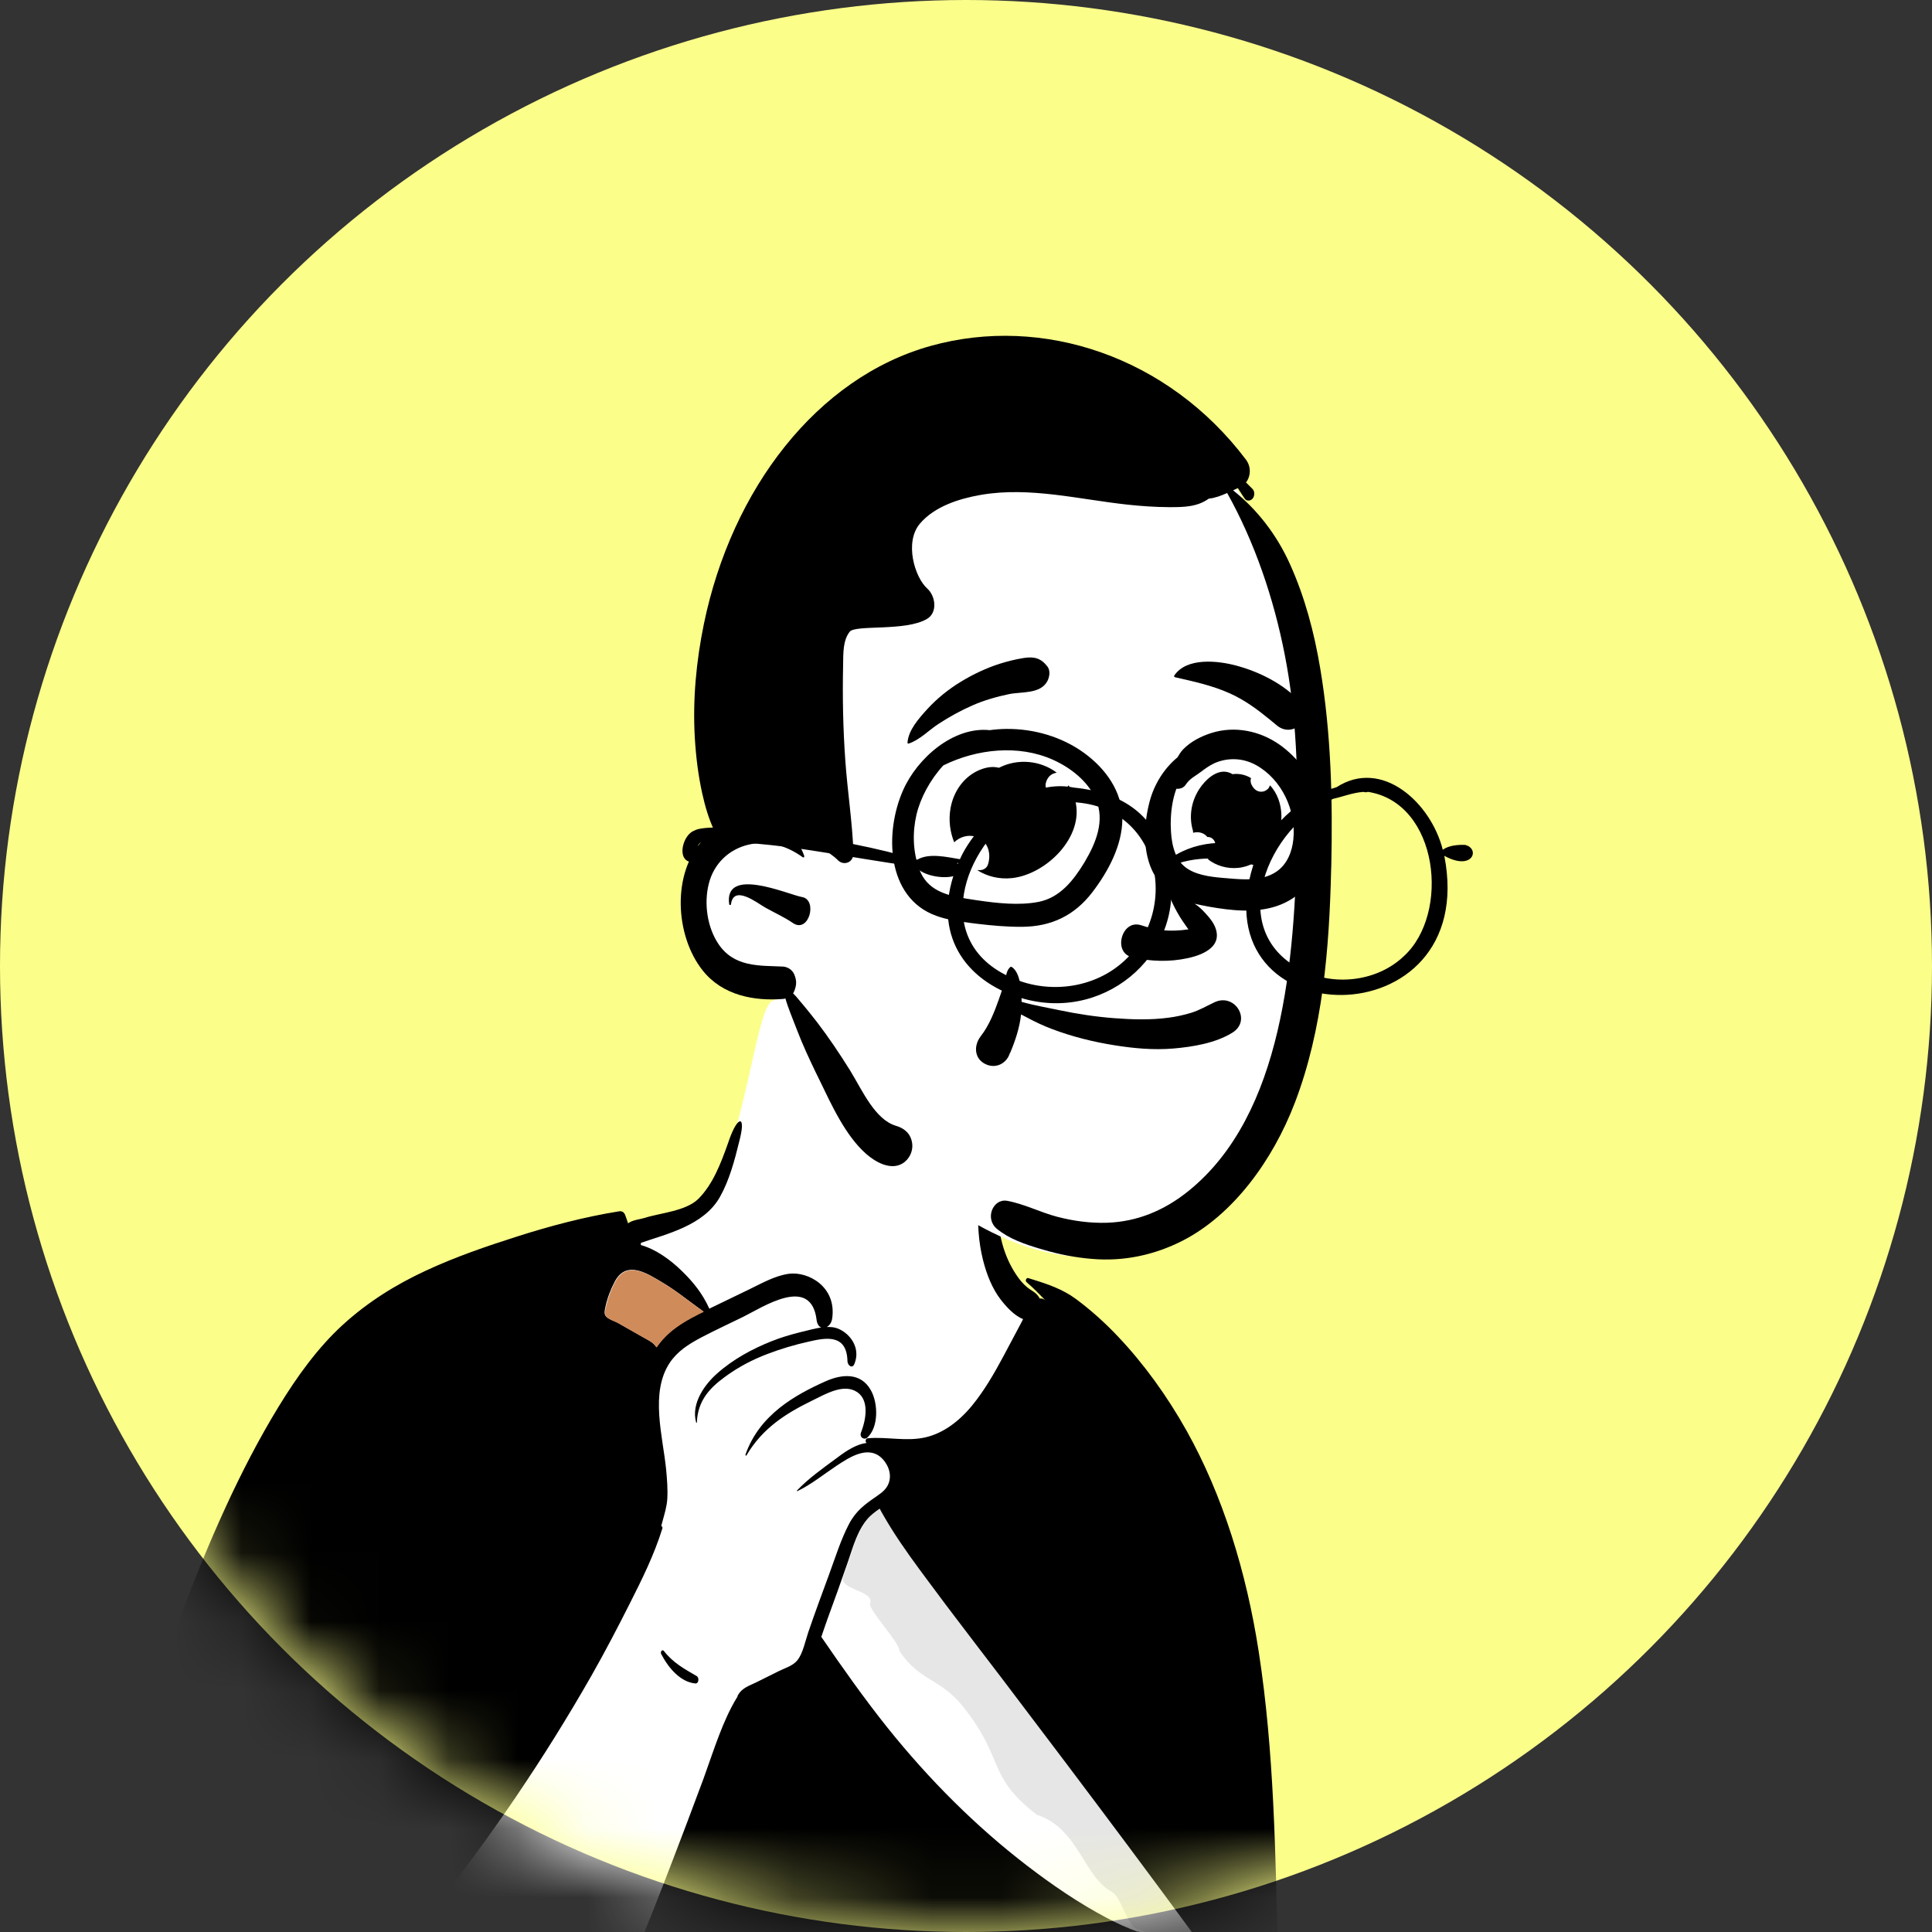 <svg width="28" height="28" viewBox="0 0 28 28" fill="none" xmlns="http://www.w3.org/2000/svg">
<rect x="0" y="0" width="28" height="28" fill="#333333" stroke="none"/>
<ellipse cx="14" cy="14" rx="14" ry="14" fill="#FBFF8A"/>
<mask id="mask0_2009_14403" style="mask-type:alpha" maskUnits="userSpaceOnUse" x="0" y="0" width="28" height="28">
<ellipse cx="14" cy="14" rx="14" ry="14" fill="#F9FF58"/>
</mask>
<g mask="url(#mask0_2009_14403)">
<path fill-rule="evenodd" clip-rule="evenodd" d="M11.189 14.509C12.806 13.736 13.908 14.501 14.208 15.595C14.445 16.46 14.326 18.248 14.856 18.997C17.483 21.93 17.765 26.742 18.043 31.046C18.158 33.123 18.177 35.213 18.097 37.302C18.09 37.494 17.939 37.668 17.793 37.649C13.649 37.094 9.476 36.823 5.296 36.77C5.051 36.755 4.804 36.708 4.58 36.577C4.241 36.722 4.07 36.19 4.104 35.831C4.093 35.591 3.923 35.414 3.802 35.252C3.513 34.89 3.288 34.481 3.15 33.981C2.95 33.303 2.967 32.574 2.794 31.896C2.721 31.506 2.711 31.103 2.692 30.703C2.597 30.296 2.588 29.865 2.604 29.441C2.169 29.027 2.459 28.106 2.543 27.519C2.663 26.839 2.788 26.159 2.93 25.485C3.807 20.84 6.504 18.34 10.017 17.636C10.75 17.104 10.922 14.637 11.189 14.509Z" fill="white"/>
<path fill-rule="evenodd" clip-rule="evenodd" d="M12.747 21.902L12.77 21.943L12.793 21.984C12.954 22.267 13.137 22.528 13.324 22.783L13.378 22.856L13.43 22.925L13.693 23.279L13.811 23.435C14.047 23.747 14.285 24.055 14.521 24.366C15.141 25.183 15.76 26.002 16.374 26.826C16.699 27.261 17.022 27.697 17.343 28.137C17.264 28.126 17.184 28.134 17.104 28.129C16.974 28.121 16.845 28.102 16.719 28.071C16.674 28.06 16.63 28.047 16.586 28.033L16.553 28.022L16.52 28.011L16.52 28.003L16.52 28.001C16.518 27.995 16.513 27.996 16.51 28L16.509 28.002L16.509 28.004L16.509 28.007L16.476 27.995C16.334 27.943 16.195 27.878 16.06 27.806C15.655 27.593 15.266 27.327 14.891 27.039C14.161 26.479 13.485 25.806 12.875 25.044C12.541 24.627 12.226 24.181 11.919 23.731C11.95 23.64 11.98 23.55 12.011 23.466C12.082 23.274 12.15 23.081 12.218 22.888L12.259 22.772L12.305 22.642L12.314 22.613L12.357 22.484C12.418 22.306 12.486 22.127 12.608 22.011C12.637 21.984 12.668 21.959 12.7 21.936L12.715 21.925L12.747 21.902ZM8.923 18.585C9.057 18.33 9.273 18.404 9.461 18.506L9.467 18.509L9.494 18.524L9.519 18.539L9.598 18.585L9.633 18.606C9.819 18.719 9.994 18.86 10.173 18.99L10.209 19.016L10.167 19.037L10.138 19.051L10.11 19.065C9.895 19.174 9.679 19.307 9.527 19.532C9.499 19.485 9.452 19.453 9.407 19.427L9.398 19.423L9.359 19.401L9.222 19.323L8.963 19.177L8.959 19.174C8.915 19.151 8.817 19.122 8.789 19.074C8.775 19.051 8.776 19.023 8.781 18.994L8.782 18.988L8.787 18.963L8.79 18.947L8.794 18.929C8.822 18.81 8.87 18.686 8.923 18.585Z" fill="white"/>
<path fill-rule="evenodd" clip-rule="evenodd" d="M10.551 16.568L10.57 16.513C10.689 16.177 10.806 16.159 10.727 16.488L10.715 16.537C10.647 16.818 10.569 17.108 10.433 17.348C10.2 17.763 9.655 17.885 9.289 18.012C9.289 18.023 9.288 18.034 9.287 18.044C9.501 18.103 9.715 18.256 9.886 18.424C10.043 18.577 10.182 18.747 10.28 18.966L10.851 18.69C11.039 18.599 11.23 18.489 11.43 18.461C11.712 18.422 12.126 18.648 12.061 19.106C12.053 19.168 12.02 19.212 11.982 19.232C12.01 19.231 12.038 19.232 12.066 19.235C12.251 19.256 12.498 19.491 12.381 19.77C12.351 19.841 12.283 19.788 12.282 19.726C12.273 19.319 11.949 19.392 11.724 19.443C11.52 19.488 11.318 19.548 11.119 19.624C10.906 19.705 10.698 19.813 10.503 19.957C10.302 20.105 10.111 20.289 10.1 20.613C10.1 20.62 10.091 20.623 10.089 20.616C10.011 20.334 10.222 20.058 10.388 19.91C10.628 19.696 10.903 19.55 11.177 19.44C11.318 19.383 11.463 19.341 11.607 19.305L11.641 19.297C11.726 19.276 11.814 19.252 11.902 19.239C11.87 19.227 11.845 19.194 11.836 19.138L11.835 19.13C11.755 18.471 11.05 18.948 10.768 19.086C10.566 19.185 10.362 19.279 10.162 19.384L10.136 19.398C9.981 19.482 9.819 19.582 9.706 19.751C9.418 20.186 9.606 20.812 9.654 21.296C9.667 21.434 9.679 21.581 9.671 21.722C9.664 21.837 9.63 21.943 9.6 22.053L9.583 22.117C9.594 22.118 9.604 22.134 9.6 22.15C9.481 22.534 9.302 22.894 9.127 23.24C8.949 23.593 8.766 23.943 8.573 24.283C7.885 25.489 7.115 26.62 6.285 27.662C5.887 28.161 5.462 28.623 5.072 29.133C4.89 29.371 4.718 29.621 4.57 29.896C4.49 30.045 4.417 30.2 4.353 30.362L4.34 30.393C4.288 30.526 4.238 30.642 4.15 30.744C4.107 30.795 4.029 30.767 4.021 30.689C3.988 30.323 4.21 29.946 4.372 29.66C4.546 29.352 4.745 29.068 4.954 28.799C5.013 28.723 5.073 28.648 5.134 28.573C4.881 28.645 4.619 28.651 4.364 28.692C4.102 28.734 3.841 28.787 3.584 28.873C3.348 28.952 3.121 29.062 2.901 29.204C2.795 29.272 2.692 29.348 2.594 29.434C2.584 29.442 2.575 29.451 2.566 29.459C2.681 29.965 2.761 30.486 2.845 31.002C2.903 31.354 2.959 31.707 3.015 32.061L3.139 32.856C3.229 33.43 3.293 34.051 3.485 34.581C3.568 34.809 3.687 35.019 3.828 35.19C3.896 35.273 3.972 35.338 4.051 35.401C4.101 35.441 4.144 35.492 4.19 35.538C4.225 35.492 4.276 35.466 4.334 35.483L4.341 35.485C4.526 35.547 4.726 35.472 4.901 35.376C5.083 35.275 5.266 35.154 5.426 34.997C5.739 34.688 6.008 34.294 6.27 33.914C7.205 32.558 8.025 31.059 8.719 29.48C9.071 28.676 9.405 27.858 9.722 27.031C9.881 26.618 10.038 26.204 10.192 25.788L10.212 25.732C10.35 25.35 10.477 24.933 10.68 24.602C10.682 24.599 10.684 24.597 10.686 24.595C10.687 24.585 10.69 24.576 10.694 24.569C10.758 24.456 10.867 24.429 10.962 24.381C11.07 24.327 11.178 24.274 11.285 24.22C11.37 24.177 11.492 24.145 11.559 24.058C11.636 23.961 11.672 23.78 11.714 23.656C11.81 23.375 11.913 23.097 12.015 22.82C12.105 22.576 12.186 22.313 12.304 22.088C12.405 21.896 12.536 21.801 12.688 21.697L12.72 21.674C12.784 21.63 12.852 21.577 12.882 21.489C12.931 21.345 12.854 21.198 12.768 21.122C12.575 20.952 12.318 21.114 12.13 21.239C11.941 21.364 11.754 21.517 11.555 21.611C11.55 21.613 11.548 21.604 11.551 21.601C11.719 21.425 11.918 21.285 12.106 21.146L12.152 21.112C12.277 21.019 12.418 20.929 12.561 20.912C12.533 20.897 12.546 20.847 12.574 20.845C12.856 20.819 13.135 20.896 13.417 20.83C13.668 20.771 13.896 20.603 14.085 20.374C14.263 20.158 14.41 19.904 14.548 19.645C14.629 19.494 14.708 19.342 14.789 19.192C14.802 19.169 14.814 19.144 14.827 19.117C14.703 19.07 14.583 18.938 14.504 18.836C14.381 18.677 14.298 18.469 14.245 18.255C14.12 17.751 14.172 17.189 14.326 16.693C14.335 16.663 14.37 16.664 14.375 16.697C14.436 17.135 14.412 17.603 14.526 18.025C14.572 18.194 14.642 18.348 14.732 18.48C14.778 18.548 14.825 18.605 14.883 18.653C14.945 18.706 15.014 18.726 15.061 18.805C15.064 18.81 15.066 18.814 15.069 18.819C15.099 18.816 15.125 18.824 15.145 18.842L15.149 18.847L15.15 18.845C15.062 18.754 14.973 18.663 14.878 18.582C14.853 18.561 14.875 18.515 14.902 18.523L14.966 18.543C15.184 18.61 15.404 18.685 15.596 18.828C15.81 18.987 16.011 19.167 16.202 19.369C16.577 19.765 16.911 20.226 17.197 20.735C17.723 21.675 18.064 22.784 18.242 23.935C18.465 25.373 18.486 26.869 18.52 28.34C18.536 29.045 18.545 29.75 18.548 30.456L18.549 30.648C18.549 31.011 18.552 31.374 18.553 31.736C18.593 31.836 18.589 31.951 18.554 32.048C18.554 32.342 18.552 32.635 18.546 32.929C18.53 33.688 18.501 34.449 18.459 35.208C18.415 35.978 18.34 36.744 18.28 37.513C18.255 37.837 17.882 37.809 17.898 37.486C17.943 36.636 17.956 35.782 17.982 34.931C18.008 34.1 18.035 33.269 18.055 32.439C18.056 32.359 18.058 32.28 18.061 32.201C18.004 32.225 17.936 32.231 17.878 32.242L17.864 32.245C17.747 32.269 17.63 32.284 17.512 32.29L17.474 32.292C17.368 32.294 16.824 32.271 16.508 32.172C16.496 32.716 16.484 33.259 16.474 33.803C16.464 34.422 16.427 35.041 16.407 35.661C16.398 35.971 16.39 36.278 16.399 36.587C16.403 36.728 16.407 36.869 16.414 37.009L16.418 37.08C16.424 37.2 16.436 37.304 16.39 37.408C16.414 37.547 16.349 37.716 16.212 37.693C15.334 37.544 14.45 37.445 13.564 37.378C12.034 37.262 10.498 37.236 8.964 37.184L8.549 37.17C7.112 37.122 5.668 37.077 4.256 36.769C4.236 37.009 3.895 36.982 3.932 36.715L3.941 36.651C3.982 36.361 4.029 36.061 4.118 35.785C4.06 35.783 4.003 35.776 3.951 35.749C3.877 35.711 3.808 35.646 3.745 35.582C3.607 35.441 3.493 35.27 3.398 35.077C3.212 34.696 3.102 34.253 3.021 33.812C2.935 33.342 2.86 32.868 2.791 32.393L2.718 31.878C2.625 31.224 2.535 30.559 2.499 29.892C2.489 29.906 2.476 29.919 2.46 29.927C2.002 30.155 1.663 29.599 1.626 29.058C1.604 28.738 1.637 28.416 1.663 28.096L1.666 28.062C1.695 27.694 1.722 27.325 1.762 26.958C1.895 25.73 2.197 24.552 2.616 23.429C3.011 22.372 3.473 21.31 4.038 20.386C4.306 19.947 4.609 19.529 4.962 19.206C5.334 18.865 5.742 18.615 6.166 18.418C6.599 18.216 7.044 18.064 7.489 17.922C7.98 17.765 8.475 17.635 8.974 17.555C9.01 17.549 9.044 17.565 9.061 17.61C9.076 17.649 9.089 17.689 9.102 17.729C9.173 17.678 9.277 17.672 9.346 17.65C9.563 17.579 9.946 17.554 10.126 17.37C10.332 17.16 10.444 16.869 10.551 16.568ZM2.486 29.54C2.454 29.574 2.422 29.607 2.389 29.639C2.43 29.619 2.466 29.637 2.49 29.671C2.488 29.627 2.487 29.584 2.486 29.54ZM12.732 21.894C12.684 21.928 12.636 21.962 12.592 22.003C12.434 22.153 12.366 22.41 12.289 22.634L12.284 22.648C12.19 22.918 12.094 23.189 11.995 23.457C11.964 23.541 11.935 23.632 11.903 23.723C12.211 24.172 12.526 24.618 12.859 25.035C13.47 25.798 14.146 26.47 14.875 27.031C15.25 27.319 15.639 27.585 16.044 27.798C16.191 27.875 16.34 27.944 16.493 27.998L16.494 27.995C16.495 27.988 16.504 27.985 16.504 27.994L16.505 28.003C16.57 28.026 16.637 28.046 16.703 28.062C16.83 28.094 16.959 28.113 17.088 28.12C17.168 28.125 17.249 28.118 17.328 28.128C17.006 27.689 16.683 27.253 16.359 26.818C15.744 25.993 15.126 25.175 14.506 24.358C14.23 23.995 13.952 23.636 13.678 23.27L13.414 22.917C13.181 22.605 12.95 22.287 12.754 21.935L12.732 21.894ZM9.583 23.972C9.565 23.938 9.599 23.898 9.622 23.928C9.76 24.104 9.923 24.189 10.097 24.291C10.137 24.315 10.127 24.402 10.078 24.398C9.87 24.379 9.695 24.188 9.583 23.972ZM11.962 20.02L11.978 20.013C12.196 19.919 12.473 19.884 12.621 20.148C12.729 20.339 12.735 20.688 12.567 20.837C12.527 20.872 12.45 20.834 12.479 20.759C12.563 20.543 12.598 20.255 12.387 20.155C12.205 20.068 11.975 20.197 11.797 20.285L11.747 20.31C11.4 20.481 11.052 20.694 10.819 21.092C10.813 21.102 10.8 21.094 10.804 21.081C11.008 20.499 11.53 20.214 11.962 20.02ZM9.582 18.576L9.504 18.53C9.305 18.415 9.056 18.294 8.908 18.577C8.852 18.682 8.801 18.814 8.775 18.938L8.771 18.955C8.764 18.994 8.755 19.035 8.774 19.066C8.803 19.115 8.907 19.145 8.948 19.168L9.207 19.315L9.336 19.388C9.395 19.422 9.471 19.456 9.512 19.524C9.688 19.264 9.948 19.127 10.194 19.007C9.99 18.862 9.795 18.701 9.582 18.576Z" fill="black"/>
<path fill-rule="evenodd" clip-rule="evenodd" d="M8.913 18.582C9.047 18.326 9.264 18.401 9.451 18.502L9.458 18.506L9.484 18.521L9.51 18.535L9.588 18.581L9.623 18.602C9.81 18.716 9.984 18.857 10.164 18.987L10.2 19.012L10.157 19.033L10.128 19.047L10.1 19.062C9.885 19.171 9.67 19.304 9.517 19.529C9.489 19.482 9.442 19.45 9.397 19.424L9.388 19.419L9.349 19.398L9.212 19.32L8.954 19.173L8.949 19.171C8.905 19.148 8.807 19.118 8.779 19.071C8.765 19.048 8.767 19.02 8.771 18.991L8.772 18.985L8.777 18.96L8.781 18.943L8.785 18.925C8.812 18.807 8.86 18.682 8.913 18.582Z" fill="#D08B5B"/>
<path fill-rule="evenodd" clip-rule="evenodd" d="M12.749 21.864L12.771 21.905L12.794 21.946C12.955 22.229 13.138 22.49 13.326 22.745L13.38 22.818L13.431 22.887L13.695 23.241L13.813 23.397C14.048 23.709 14.287 24.017 14.523 24.328C15.143 25.145 15.762 25.964 16.376 26.788C16.7 27.223 17.024 27.659 17.345 28.099C17.266 28.088 17.186 28.095 17.105 28.091C16.976 28.083 16.847 28.064 16.721 28.033C16.676 28.021 16.632 28.009 16.588 27.995L16.555 27.984L16.522 27.973L16.522 27.965L16.521 27.962C16.52 27.957 16.515 27.958 16.512 27.962L16.511 27.964L16.511 27.966L16.51 27.969L16.477 27.957C16.336 27.905 16.247 27.487 16.111 27.416C15.707 27.202 15.63 26.496 15.027 26.301C14.297 25.741 14.567 25.495 13.957 24.733C13.623 24.316 13.34 24.377 13.033 23.927C13.064 23.836 12.579 23.325 12.61 23.241C12.68 23.049 12.152 23.043 12.22 22.85L12.261 22.734L12.306 22.604L12.316 22.575L12.359 22.446C12.419 22.268 12.488 22.088 12.61 21.973C12.639 21.946 12.67 21.921 12.701 21.898L12.717 21.887L12.749 21.864Z" fill="#E6E6E6"/>
</g>
<path fill-rule="evenodd" clip-rule="evenodd" d="M18.666 9.567C18.944 9.328 18.53 8.539 18.389 8.305C18.267 7.999 18.144 7.693 18.021 7.387C18.036 7.136 17.832 6.912 17.63 6.989C17.455 6.838 17.161 6.91 17.072 7.147C15.13 6.132 11.772 6.554 11.598 9.685C11.223 10.576 10.851 11.475 10.517 12.39C10.055 12.42 9.831 13.094 10.106 13.529C10.143 14.236 10.517 14.293 11.015 14.261C11.216 14.324 11.423 14.359 11.573 14.544C11.688 14.684 11.765 14.862 11.84 15.034C12.186 15.829 12.625 16.516 13.22 17.066C14.146 17.897 15.399 18.494 16.553 18.089C19.034 16.92 19.521 12.247 18.666 9.567Z" fill="white"/>
<path fill-rule="evenodd" clip-rule="evenodd" d="M13.489 5.013C15.11 4.561 16.931 5.168 18.057 6.661C18.136 6.766 18.127 6.903 18.058 6.992C18.09 7.023 18.122 7.056 18.154 7.088C18.188 7.123 18.183 7.192 18.154 7.226C18.125 7.261 18.066 7.268 18.039 7.226L17.999 7.166C17.979 7.135 17.959 7.105 17.94 7.074C17.917 7.084 17.894 7.095 17.871 7.106C18.215 7.38 18.502 7.744 18.698 8.182C18.911 8.656 19.046 9.162 19.134 9.689C19.292 10.628 19.315 11.592 19.294 12.547L19.292 12.598C19.265 13.749 19.172 14.92 18.767 15.979C18.443 16.827 17.866 17.607 17.143 17.979C16.727 18.192 16.279 18.284 15.827 18.245C15.588 18.226 15.351 18.18 15.118 18.111L15.063 18.095C14.851 18.031 14.632 17.958 14.451 17.812C14.266 17.663 14.391 17.367 14.595 17.403C14.841 17.447 15.076 17.57 15.32 17.634C15.559 17.696 15.8 17.729 16.045 17.721C16.477 17.706 16.872 17.547 17.229 17.257C18.597 16.149 18.763 13.921 18.799 12.121C18.816 11.241 18.789 10.35 18.62 9.491C18.459 8.665 18.18 7.851 17.785 7.145C17.698 7.184 17.611 7.217 17.518 7.227C17.354 7.346 17.157 7.35 16.966 7.35L16.94 7.35C16.741 7.349 16.543 7.335 16.345 7.314C15.645 7.239 14.925 7.051 14.222 7.171L14.194 7.176C13.904 7.228 13.545 7.338 13.333 7.588C13.103 7.857 13.257 8.368 13.439 8.53C13.556 8.635 13.593 8.871 13.439 8.967C13.134 9.155 12.397 9.05 12.315 9.155C12.215 9.28 12.222 9.47 12.219 9.632L12.219 9.642C12.209 10.103 12.218 10.563 12.251 11.022C12.282 11.467 12.353 11.912 12.369 12.358C12.374 12.505 12.227 12.549 12.146 12.469C12.13 12.453 12.114 12.438 12.097 12.424C11.95 12.3 11.783 12.247 11.604 12.213C11.595 12.211 11.588 12.206 11.582 12.198L11.58 12.195L11.561 12.214C11.598 12.269 11.63 12.332 11.655 12.402C11.66 12.416 11.649 12.434 11.636 12.425C11.389 12.248 11.119 12.173 10.834 12.245C10.577 12.309 10.345 12.504 10.27 12.817C10.201 13.104 10.252 13.436 10.407 13.673C10.636 14.023 11.009 13.992 11.343 14.008C11.408 14.011 11.481 14.049 11.512 14.124C11.548 14.213 11.546 14.273 11.512 14.361C11.507 14.374 11.501 14.385 11.494 14.396C11.523 14.424 11.549 14.454 11.575 14.486L11.663 14.591C11.722 14.664 11.782 14.737 11.839 14.811C12.007 15.031 12.165 15.265 12.314 15.504L12.328 15.527C12.502 15.813 12.683 16.226 12.985 16.316C13.088 16.347 13.185 16.408 13.215 16.543C13.246 16.677 13.174 16.808 13.076 16.864C12.907 16.962 12.693 16.846 12.553 16.723C12.252 16.457 12.056 16.023 11.871 15.641L11.82 15.537C11.725 15.339 11.632 15.14 11.553 14.933C11.508 14.815 11.459 14.698 11.417 14.578C11.405 14.543 11.393 14.507 11.383 14.471C11.37 14.475 11.356 14.477 11.343 14.478C10.94 14.509 10.475 14.432 10.184 14.065C9.782 13.559 9.735 12.653 10.191 12.17C10.239 12.119 10.293 12.074 10.352 12.036C10.271 11.87 10.217 11.678 10.177 11.498C10.119 11.235 10.086 10.966 10.07 10.695C10.037 10.141 10.091 9.577 10.202 9.039C10.605 7.089 11.839 5.473 13.489 5.013ZM10.568 13.105C10.488 12.549 11.414 12.96 11.616 12.999L11.622 13C11.854 13.039 11.725 13.526 11.497 13.381L11.49 13.376C11.366 13.292 11.231 13.231 11.101 13.159L11.074 13.143C10.971 13.084 10.631 12.818 10.594 13.105C10.592 13.121 10.57 13.12 10.568 13.105Z" fill="black"/>
<path fill-rule="evenodd" clip-rule="evenodd" d="M14.659 13.252C15.437 13.252 16.067 12.7 16.067 12.02C16.067 11.34 15.437 10.789 14.659 10.789C13.882 10.789 13.041 11.318 13.041 11.998C13.041 12.287 13.268 12.791 13.458 13.001C13.716 13.286 14.212 13.252 14.659 13.252Z" fill="white"/>
<path fill-rule="evenodd" clip-rule="evenodd" d="M18.01 13.016C18.605 13.016 19.088 12.518 19.088 11.902C19.088 11.287 18.605 10.789 18.01 10.789C17.415 10.789 16.771 11.267 16.771 11.882C16.771 12.143 16.945 12.599 17.091 12.789C17.288 13.047 17.668 13.016 18.01 13.016Z" fill="white"/>
<path fill-rule="evenodd" clip-rule="evenodd" d="M14.64 14.017C14.646 14.011 14.656 14.009 14.663 14.014C14.79 14.094 14.805 14.364 14.806 14.52C14.859 14.533 14.911 14.549 14.96 14.559C15.064 14.583 15.169 14.603 15.273 14.624L15.351 14.64C15.613 14.695 15.88 14.736 16.146 14.756C16.405 14.776 16.672 14.784 16.93 14.75C17.041 14.736 17.151 14.712 17.258 14.68C17.384 14.642 17.485 14.58 17.603 14.525C17.898 14.387 18.145 14.79 17.861 14.966C17.617 15.118 17.285 15.172 17.004 15.196C16.717 15.22 16.431 15.194 16.147 15.148C15.84 15.099 15.539 15.024 15.248 14.914C15.125 14.868 15.006 14.812 14.89 14.75L14.858 14.733C14.839 14.723 14.819 14.713 14.798 14.702C14.777 14.896 14.714 15.084 14.638 15.264L14.636 15.261C14.595 15.403 14.445 15.491 14.296 15.428C14.121 15.355 14.107 15.161 14.209 15.024L14.214 15.017C14.334 14.863 14.409 14.672 14.474 14.49C14.508 14.397 14.539 14.301 14.565 14.206C14.585 14.136 14.585 14.067 14.64 14.017ZM19.15 12.47C19.046 12.783 18.82 13.024 18.505 13.131C18.193 13.236 17.845 13.197 17.526 13.141C17.456 13.128 17.385 13.114 17.314 13.098C17.372 13.134 17.424 13.185 17.472 13.238C17.545 13.317 17.61 13.4 17.63 13.498C17.65 13.596 17.619 13.671 17.562 13.727C17.475 13.814 17.334 13.86 17.215 13.886C16.948 13.944 16.681 13.935 16.415 13.876C16.347 13.86 16.302 13.824 16.276 13.777C16.244 13.719 16.242 13.647 16.26 13.582C16.278 13.517 16.317 13.457 16.373 13.424C16.419 13.396 16.477 13.389 16.543 13.411C16.675 13.455 16.807 13.484 16.947 13.487C17.006 13.488 17.065 13.487 17.124 13.481C17.157 13.478 17.191 13.474 17.224 13.469C17.204 13.443 17.186 13.416 17.167 13.389C17.145 13.358 17.124 13.326 17.103 13.293C17.045 13.199 16.996 13.102 16.953 13C16.939 12.967 16.926 12.934 16.914 12.902C16.912 12.897 16.91 12.892 16.908 12.887C16.905 12.884 16.901 12.881 16.897 12.878C16.813 12.805 16.742 12.715 16.692 12.604C16.557 12.303 16.579 11.929 16.661 11.617C16.727 11.366 16.872 11.135 17.064 10.977C17.097 10.922 17.119 10.889 17.146 10.861C17.257 10.746 17.41 10.669 17.56 10.622C17.895 10.517 18.26 10.592 18.544 10.792C18.806 10.977 19.012 11.254 19.122 11.562C19.228 11.854 19.248 12.174 19.15 12.47ZM14.587 10.564C14.985 10.561 15.391 10.678 15.714 10.914C16.023 11.139 16.266 11.472 16.266 11.868C16.265 12.253 16.059 12.633 15.831 12.931C15.574 13.267 15.239 13.428 14.817 13.432C14.598 13.434 14.377 13.414 14.159 13.388L14.042 13.373C13.882 13.352 13.719 13.328 13.567 13.272C12.841 13.009 12.819 12.06 13.088 11.453C13.295 10.984 13.82 10.527 14.344 10.582C14.422 10.571 14.504 10.565 14.587 10.564ZM15.26 11.011C14.761 10.787 14.155 10.854 13.671 11.093C13.479 11.302 13.339 11.566 13.282 11.807C13.222 12.066 13.23 12.344 13.322 12.595C13.433 12.9 13.706 12.976 14.002 13.023L14.116 13.041L14.164 13.048C14.454 13.091 14.772 13.125 15.05 13.071C15.361 13.011 15.558 12.759 15.714 12.502L15.721 12.49C15.882 12.22 16.017 11.893 15.882 11.584C15.767 11.321 15.516 11.126 15.26 11.011ZM18.205 11.089C18.033 10.994 17.838 10.977 17.653 11.04C17.574 11.067 17.505 11.112 17.438 11.161L17.412 11.181C17.33 11.244 17.253 11.276 17.192 11.361L17.184 11.373C17.153 11.419 17.099 11.437 17.049 11.431C16.991 11.59 16.968 11.762 16.967 11.931L16.967 11.953L16.968 11.976C16.971 12.176 17.006 12.421 17.163 12.555C17.307 12.677 17.524 12.706 17.718 12.723L17.867 12.735L17.907 12.738C18.111 12.753 18.335 12.748 18.507 12.627C18.656 12.521 18.726 12.343 18.744 12.166C18.788 11.749 18.576 11.295 18.205 11.089ZM14.478 11.127C14.752 10.987 15.082 11.022 15.315 11.198C15.294 11.202 15.274 11.207 15.254 11.217C15.201 11.244 15.168 11.297 15.156 11.353C15.142 11.417 15.175 11.477 15.238 11.497C15.292 11.515 15.357 11.523 15.408 11.49C15.435 11.472 15.454 11.449 15.466 11.42L15.467 11.416L15.47 11.413L15.47 11.412C15.471 11.411 15.47 11.412 15.468 11.414C15.47 11.411 15.471 11.407 15.473 11.403C15.475 11.399 15.477 11.395 15.478 11.39C15.481 11.388 15.484 11.385 15.487 11.382C15.529 11.447 15.562 11.521 15.583 11.602C15.719 12.127 15.164 12.671 14.668 12.726C14.481 12.746 14.31 12.702 14.168 12.614C14.17 12.612 14.171 12.611 14.172 12.609C14.229 12.619 14.297 12.594 14.318 12.53C14.371 12.368 14.317 12.179 14.14 12.126C14.027 12.092 13.91 12.129 13.829 12.207C13.768 12.057 13.746 11.887 13.775 11.718C13.816 11.479 13.96 11.264 14.184 11.164C14.294 11.116 14.388 11.105 14.478 11.127ZM17.371 11.451L17.379 11.438C17.464 11.307 17.627 11.147 17.795 11.191C17.818 11.197 17.842 11.207 17.863 11.22C17.955 11.207 18.052 11.228 18.131 11.277L18.129 11.283C18.129 11.284 18.128 11.285 18.128 11.286C18.121 11.317 18.125 11.347 18.14 11.376C18.156 11.408 18.179 11.438 18.21 11.456C18.231 11.468 18.256 11.475 18.281 11.474C18.317 11.474 18.349 11.458 18.375 11.434C18.389 11.42 18.399 11.401 18.404 11.381C18.417 11.394 18.43 11.407 18.441 11.423C18.636 11.679 18.609 12.091 18.381 12.32C18.371 12.329 18.362 12.338 18.352 12.346C18.259 12.474 18.116 12.561 17.944 12.578C17.785 12.594 17.625 12.547 17.503 12.451C17.513 12.446 17.522 12.439 17.53 12.43C17.551 12.406 17.568 12.383 17.581 12.354C17.584 12.347 17.587 12.34 17.59 12.332L17.594 12.321C17.595 12.319 17.602 12.3 17.6 12.304L17.599 12.304L17.602 12.299C17.624 12.244 17.615 12.182 17.563 12.148L17.557 12.144C17.54 12.134 17.519 12.13 17.498 12.13C17.445 12.065 17.366 12.05 17.292 12.069L17.29 12.048C17.289 12.045 17.289 12.041 17.289 12.038C17.231 11.848 17.259 11.632 17.371 11.451ZM14.826 9.538L14.845 9.535C14.989 9.514 15.087 9.538 15.181 9.661C15.225 9.72 15.211 9.808 15.181 9.868C15.081 10.062 14.807 10.022 14.622 10.06C14.442 10.098 14.262 10.149 14.094 10.223C13.921 10.299 13.76 10.388 13.602 10.491C13.46 10.583 13.331 10.723 13.168 10.777C13.161 10.779 13.152 10.773 13.152 10.765C13.164 10.58 13.319 10.41 13.438 10.278C13.577 10.126 13.745 9.99 13.921 9.883C14.102 9.772 14.297 9.68 14.5 9.616C14.607 9.583 14.716 9.556 14.826 9.538ZM17.019 9.789C17.2 9.524 17.65 9.575 17.916 9.646C18.249 9.735 18.61 9.914 18.844 10.174C19.053 10.406 18.74 10.709 18.505 10.513L18.442 10.461L18.402 10.428C18.221 10.28 18.042 10.147 17.822 10.048C17.564 9.933 17.302 9.877 17.029 9.815C17.018 9.813 17.012 9.798 17.019 9.789Z" fill="black"/>
<path fill-rule="evenodd" clip-rule="evenodd" d="M20.342 13.861C19.971 14.213 19.373 14.294 18.908 14.078C17.714 13.52 18.374 11.961 19.328 11.575C19.447 11.55 19.606 11.488 19.749 11.478C19.762 11.472 19.79 11.492 19.824 11.476C20.853 11.634 21.022 13.247 20.342 13.861ZM16.419 13.793C15.998 14.305 15.25 14.438 14.654 14.167C13.476 13.646 13.959 12.259 14.801 11.743C16.558 11.164 17.204 12.848 16.419 13.793ZM13.873 12.513C13.871 12.513 13.87 12.512 13.869 12.512C13.876 12.509 13.882 12.507 13.888 12.504C13.886 12.509 13.884 12.514 13.882 12.52C13.879 12.518 13.876 12.515 13.873 12.513ZM21.233 12.245C21.136 12.241 20.994 12.251 20.91 12.316C20.739 11.635 20.029 10.982 19.37 11.409C18.859 11.551 18.47 11.895 18.238 12.364C17.864 12.12 17.257 12.192 16.913 12.48C16.725 11.752 16.199 11.478 15.563 11.414C14.872 11.272 14.151 11.919 13.912 12.452C13.733 12.424 13.466 12.356 13.292 12.46C12.205 12.126 10.291 11.888 10.061 12.039C9.899 12.093 9.796 12.465 10.018 12.495C10.213 12.475 10.007 12.219 10.203 12.2C11.246 12.178 12.248 12.429 13.274 12.56C13.361 12.687 13.656 12.741 13.816 12.698C13.529 13.607 14.042 14.255 14.841 14.476C16.079 14.815 17.213 13.742 16.934 12.565C17.321 12.393 17.756 12.419 18.164 12.535C17.37 15.043 21.46 15.098 20.932 12.403C21.348 12.632 21.454 12.296 21.233 12.245Z" fill="black"/>
</svg>
